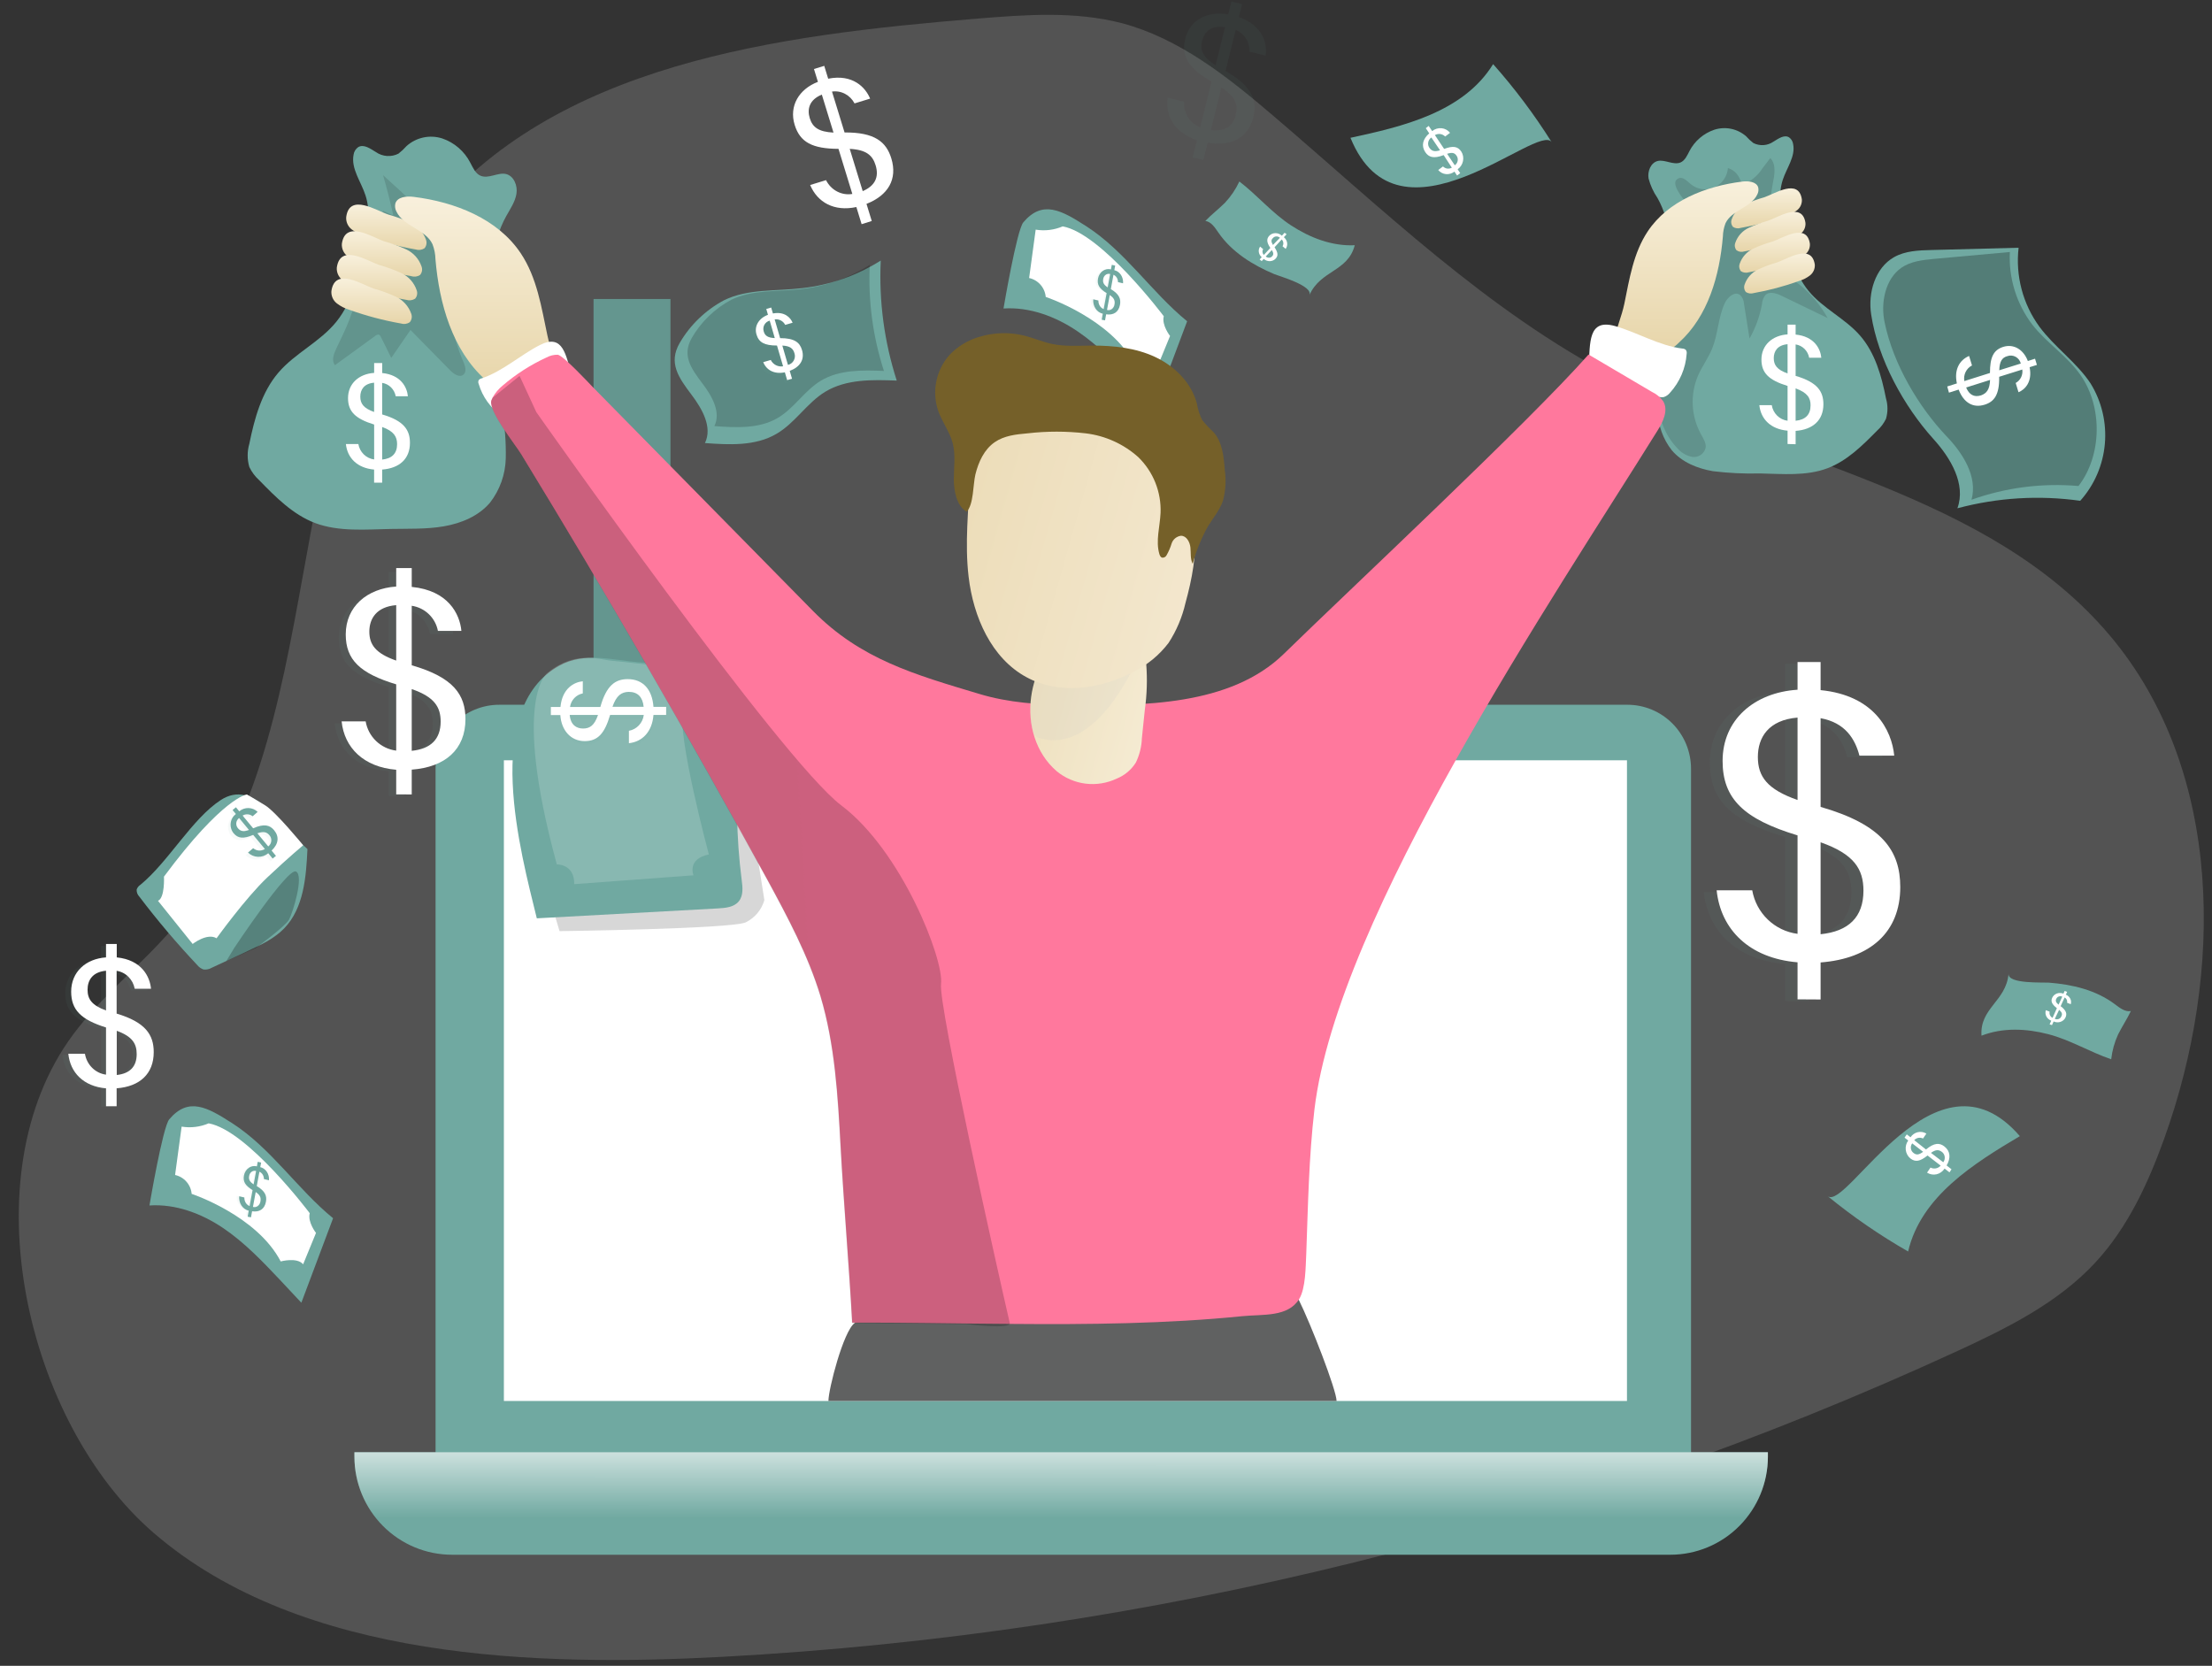 <svg width="563" height="424" viewBox="0 0 563 424" fill="none" xmlns="http://www.w3.org/2000/svg">
<rect x="0" y="0" width="563" height="424" fill="#333333" stroke="none"/>
<g clip-path="url(#clip0)">
<path opacity="0.24" d="M183.785 421.722C292.593 415.852 399.302 389.427 498.284 343.842C510.964 337.99 523.827 331.601 533.318 321.343C541.487 312.522 546.676 301.341 550.761 290.035C566.055 247.675 566.035 196.211 537.016 161.777C506.182 125.199 453.539 118.143 411.106 96.079C378.504 79.164 351.819 53.115 323.872 29.299C312.404 19.508 300.183 9.813 285.618 5.92C273.644 2.784 260.988 3.729 248.626 4.748C197.761 8.941 140.956 16.144 108.928 55.98C68.434 106.378 86.096 187.286 43.95 236.316C35.863 245.72 25.897 253.459 18.526 263.433C-8.066 299.386 6.687 362.255 39.166 390.227C76.948 422.762 137.116 424.202 183.785 421.722V421.722Z" fill="#BABABA"/>
<path d="M59.072 285.873C69.028 292.27 75.627 302.607 84.776 310.079L76.7 331.59L71.405 325.929C66.87 321.129 62.278 316.283 56.776 312.57C51.273 308.856 44.697 306.399 38.04 306.829C38.04 306.829 41.409 286.869 43.082 284.899C47.985 279.114 52.796 281.843 59.072 285.873Z" fill="#70A9A1"/>
<path d="M46.228 286.761L44.562 299.07C45.686 299.32 46.701 299.921 47.46 300.787C48.219 301.652 48.683 302.737 48.784 303.884C48.784 303.884 65.331 309.348 71.448 321.075C71.448 321.075 75.602 319.934 77.154 321.805L80.428 313.82C80.428 313.82 78.249 311.059 78.831 308.8C78.831 308.8 63.014 287.719 53.109 285.928C50.941 286.853 48.554 287.143 46.228 286.761Z" fill="white"/>
<path d="M170.639 76.103H151.075V348.985H170.639V76.103Z" fill="#70A9A1"/>
<path d="M170.639 76.103H151.075V348.985H170.639V76.103Z" fill="url(#paint0_linear)"/>
<path d="M127.087 179.385H414.218C416.343 179.385 418.449 179.805 420.411 180.623C422.374 181.442 424.159 182.64 425.661 184.151C427.164 185.662 428.355 187.456 429.169 189.43C429.982 191.404 430.401 193.52 430.401 195.656V370.728H110.86V195.656C110.86 193.516 111.28 191.397 112.096 189.419C112.912 187.442 114.109 185.647 115.615 184.135C117.123 182.623 118.913 181.425 120.881 180.61C122.85 179.796 124.959 179.379 127.087 179.385V179.385Z" fill="#70A9A1"/>
<path d="M414.098 193.518H128.25V356.595H414.098V193.518Z" fill="white"/>
<path opacity="0.26" d="M141.293 233.225L142.415 237.005C142.415 237.005 185.958 236.438 189.772 234.782C190.926 234.221 191.95 233.426 192.773 232.447C193.597 231.467 194.202 230.327 194.55 229.1L193.024 219.449L183.277 202.215L141.293 233.225Z" fill="url(#paint1_linear)"/>
<path d="M90.221 369.641H449.965V370.775C449.965 377.395 447.348 383.743 442.688 388.423C438.029 393.103 431.711 395.733 425.121 395.733H115.054C108.464 395.733 102.146 393.103 97.487 388.423C92.827 383.743 90.21 377.395 90.21 370.775V369.641H90.221Z" fill="#70A9A1"/>
<path d="M90.221 369.641H449.965V370.775C449.965 377.395 447.348 383.743 442.688 388.423C438.029 393.103 431.711 395.733 425.121 395.733H115.054C108.464 395.733 102.146 393.103 97.487 388.423C92.827 383.743 90.21 377.395 90.21 370.775V369.641H90.221Z" fill="url(#paint2_linear)"/>
<path d="M128.863 54.976C129.873 53.159 131.108 51.388 131.445 49.335C131.782 47.282 130.827 44.822 128.819 44.303C126.809 43.784 124.33 45.612 122.287 44.721C120.986 44.157 120.379 42.679 119.705 41.426C118.211 38.505 115.643 36.283 112.546 35.233C111.002 34.739 109.357 34.656 107.772 34.992C106.186 35.329 104.714 36.072 103.5 37.151C102.867 37.861 102.172 38.515 101.424 39.102C100.521 39.565 99.509 39.772 98.497 39.703C97.485 39.633 96.512 39.289 95.679 38.708C94.287 37.873 92.649 36.621 91.189 37.433C90.864 37.657 90.588 37.948 90.382 38.286C90.175 38.624 90.04 39.002 89.988 39.396C89.305 42.961 91.908 46.244 93.03 49.741C94.478 54.175 93.547 59.003 92.603 63.572C91.235 70.025 89.775 76.704 85.634 81.86C81.493 87.016 75.141 89.836 70.866 94.834C66.59 99.831 64.772 106.487 63.459 112.963C62.898 114.889 62.898 116.937 63.459 118.864C64.072 120.15 64.934 121.301 65.996 122.248C70.192 126.568 74.591 131.002 80.214 133.135C86.285 135.391 92.997 134.759 99.483 134.635C103.972 134.545 108.517 134.736 112.949 133.969C117.383 133.202 121.816 131.375 124.722 127.934C127.23 124.704 128.634 120.748 128.729 116.652C128.812 112.589 128.508 108.529 127.82 104.525C126.66 95.837 125.841 87.121 125.362 78.374C124.902 70.285 124.79 62.309 128.863 54.976V54.976Z" fill="#70A9A1"/>
<path opacity="0.26" d="M85.554 88.806C84.924 90.125 84.327 91.817 85.255 92.944L95.552 85.459C95.76 85.266 96.032 85.161 96.314 85.166C96.645 85.166 96.844 85.56 96.999 85.865L99.584 91.095L104.478 83.982L114.598 94.285C115.527 95.231 117.007 96.212 117.989 95.322C118.808 94.589 118.421 93.226 117.989 92.211C114.973 85.538 113.946 76.948 112.344 69.79C111.715 66.984 111.394 64.154 110.753 61.325C109.129 54.156 102.81 49.602 97.496 44.574C98.479 47.956 99.352 51.405 100.115 54.855L97.518 53.705C94.032 59.72 91.82 66.412 91.022 73.352C90.293 79.124 88.083 83.543 85.554 88.806V88.806Z" fill="url(#paint3_linear)"/>
<path d="M98.89 54.631C100.824 55.166 102.709 55.857 104.53 56.697C105.434 57.121 106.245 57.722 106.913 58.465C107.582 59.207 108.095 60.076 108.422 61.021C108.559 61.385 108.596 61.779 108.528 62.163C108.461 62.546 108.292 62.904 108.038 63.199C107.708 63.414 107.334 63.551 106.944 63.602C106.554 63.653 106.157 63.615 105.782 63.493C101.314 62.711 96.921 61.544 92.653 60.005C91.51 59.658 90.441 59.107 89.494 58.379C89.023 58.011 88.651 57.531 88.41 56.983C88.17 56.436 88.07 55.837 88.118 55.241C88.942 49.054 95.901 53.672 98.89 54.631V54.631Z" fill="url(#paint4_linear)"/>
<path d="M97.763 61.416C99.693 61.957 101.579 62.648 103.403 63.482C104.305 63.906 105.113 64.507 105.781 65.25C106.447 65.992 106.958 66.861 107.283 67.805C107.425 68.17 107.465 68.566 107.4 68.952C107.334 69.338 107.165 69.698 106.91 69.995C106.58 70.208 106.206 70.345 105.816 70.395C105.425 70.446 105.029 70.41 104.655 70.289C100.199 69.498 95.817 68.332 91.559 66.8C90.412 66.454 89.34 65.903 88.389 65.175C87.919 64.803 87.549 64.321 87.308 63.772C87.068 63.223 86.967 62.623 87.013 62.025C87.904 55.85 94.875 60.445 97.763 61.416V61.416Z" fill="url(#paint5_linear)"/>
<path d="M96.521 67.455C98.452 67.993 100.337 68.68 102.161 69.51C103.064 69.936 103.874 70.539 104.54 71.284C105.207 72.028 105.717 72.899 106.041 73.845C106.181 74.209 106.219 74.604 106.152 74.987C106.085 75.371 105.914 75.73 105.658 76.023C105.327 76.236 104.953 76.373 104.563 76.424C104.173 76.474 103.776 76.438 103.402 76.317C98.934 75.545 94.542 74.389 90.273 72.863C89.126 72.516 88.052 71.966 87.103 71.237C86.633 70.865 86.262 70.383 86.022 69.834C85.782 69.285 85.681 68.685 85.727 68.087C86.618 61.879 93.589 66.462 96.521 67.455Z" fill="url(#paint6_linear)"/>
<path d="M95.134 73.461C97.067 73.996 98.953 74.686 100.775 75.527C101.678 75.953 102.487 76.554 103.155 77.297C103.823 78.039 104.336 78.907 104.666 79.85C104.803 80.215 104.84 80.609 104.772 80.993C104.705 81.376 104.535 81.734 104.282 82.029C103.954 82.248 103.58 82.39 103.19 82.443C102.798 82.495 102.401 82.458 102.027 82.334C97.555 81.547 93.159 80.38 88.885 78.846C87.743 78.499 86.674 77.948 85.727 77.22C85.255 76.85 84.882 76.369 84.642 75.819C84.402 75.269 84.302 74.669 84.351 74.071C85.242 67.896 92.201 72.468 95.134 73.461V73.461Z" fill="url(#paint7_linear)"/>
<path d="M132.571 64.509C126.683 55.658 115.81 51.414 105.263 50.104C103.48 49.879 101.146 50.104 100.627 51.786C100.461 52.481 100.558 53.213 100.898 53.841C102.691 57.623 108.285 58.356 110.068 62.138C110.55 63.373 110.81 64.684 110.835 66.01C111.794 77.299 115.121 89.085 123.536 96.671C124.877 98.006 126.522 98.994 128.33 99.55C129.878 99.86 131.47 99.906 133.034 99.686C135.29 99.482 137.545 99.279 139.801 98.929C142.057 98.579 142.768 98.376 142.339 96.096C141.651 92.528 140.083 89.006 139.328 85.393C137.805 78.248 136.7 70.718 132.571 64.509V64.509Z" fill="url(#paint8_linear)"/>
<path d="M145.539 95.591C145.645 95.858 145.669 96.15 145.607 96.431C145.468 96.71 145.24 96.938 144.957 97.079L131.284 105.805C130.747 106.217 130.104 106.474 129.427 106.544C128.788 106.482 128.181 106.237 127.683 105.839C124.855 103.857 122.796 100.995 121.837 97.717C121.766 97.568 121.729 97.406 121.729 97.242C121.729 97.076 121.766 96.914 121.837 96.766C122.031 96.523 122.306 96.357 122.612 96.296C127.979 94.494 132.423 90.366 137.425 87.816C143.431 84.762 144.046 90.635 145.539 95.591V95.591Z" fill="white"/>
<path d="M421.858 50.38C420.821 48.868 420.054 47.19 419.59 45.419C419.296 43.604 420.135 41.428 421.915 40.977C423.695 40.526 425.917 42.104 427.731 41.349C428.865 40.853 429.432 39.556 429.999 38.451C431.332 35.882 433.616 33.929 436.371 33.006C437.744 32.572 439.208 32.498 440.619 32.792C442.029 33.087 443.339 33.739 444.421 34.686C444.977 35.314 445.592 35.888 446.258 36.399C447.062 36.808 447.962 36.993 448.862 36.933C449.763 36.873 450.63 36.572 451.371 36.061C452.607 35.317 454.07 34.223 455.318 34.934C455.605 35.131 455.847 35.385 456.031 35.68C456.213 35.975 456.334 36.304 456.383 36.647C457.04 39.793 454.761 42.713 453.753 45.769C452.471 49.67 453.299 53.92 454.138 57.934C455.329 63.571 456.621 69.535 460.306 74.034C463.991 78.533 469.649 81.058 473.447 85.444C477.245 89.829 478.89 95.67 480.023 101.409C480.522 103.106 480.522 104.91 480.023 106.607C479.476 107.749 478.705 108.772 477.756 109.617C474.014 113.405 470.113 117.318 465.114 119.189C459.705 121.218 453.775 120.62 447.958 120.508C443.959 120.611 439.957 120.418 435.986 119.933C432.04 119.257 428.106 117.678 425.509 114.612C423.277 111.773 422.028 108.293 421.949 104.69C421.872 101.113 422.142 97.537 422.754 94.013C423.785 86.38 424.511 78.691 424.942 71.001C425.384 63.853 425.486 56.84 421.858 50.38V50.38Z" fill="#70A9A1"/>
<path opacity="0.26" d="M427.193 45.397C428.308 44.888 429.356 46.053 430.293 46.834C431.111 47.523 432.1 47.971 433.151 48.129C434.203 48.287 435.278 48.149 436.258 47.73C437.238 47.311 438.086 46.627 438.708 45.753C439.332 44.878 439.707 43.847 439.792 42.772C440.423 42.964 441.006 43.286 441.507 43.718C442.008 44.151 442.415 44.684 442.703 45.284C442.948 45.816 443.171 46.415 443.729 46.608C444.042 46.674 444.368 46.63 444.654 46.483C446.236 45.651 447.577 44.414 448.546 42.896L450.575 40.226C452.18 41.878 451.634 44.594 451.188 46.879C450.033 52.856 450.416 59.033 452.303 64.815C452.737 66.284 453.403 67.671 454.277 68.923C455.532 70.388 456.951 71.702 458.503 72.838C461.195 75.114 463.458 77.867 465.181 80.963L453.485 75.305C452.147 74.66 450.397 74.06 449.326 75.101C448.815 75.747 448.515 76.538 448.468 77.364C447.914 80.462 446.839 83.441 445.29 86.168L443.884 77.33C443.85 76.47 443.486 75.658 442.87 75.067C441.509 74.06 439.703 75.633 438.979 77.194C437.306 80.804 437.284 85.014 435.789 88.703C434.809 91.113 433.225 93.229 432.177 95.616C431.167 97.995 430.71 100.577 430.842 103.164C430.973 105.75 431.689 108.271 432.935 110.531C433.548 111.662 434.318 112.794 434.106 114.039C433.912 114.763 433.467 115.391 432.852 115.807C432.237 116.224 431.494 116.399 430.761 116.302C429.312 116.047 427.992 115.301 427.015 114.186C423.301 110.429 421.674 104.929 421.707 99.611C421.883 95.4 422.534 91.224 423.648 87.163C424.487 83.034 425.68 78.986 427.215 75.067C429.244 70.314 432.356 65.754 432.333 60.572C432.333 57.177 430.738 54.574 429.178 51.757C428.419 50.41 424.785 46.517 427.193 45.397V45.397Z" fill="url(#paint9_linear)"/>
<path d="M449.079 50.206C447.386 50.678 445.734 51.286 444.139 52.023C443.351 52.401 442.645 52.931 442.065 53.585C441.483 54.238 441.038 55 440.755 55.828C440.631 56.147 440.596 56.495 440.654 56.832C440.712 57.17 440.859 57.486 441.082 57.747C441.369 57.938 441.696 58.061 442.039 58.106C442.381 58.151 442.729 58.117 443.056 58.007C446.992 57.318 450.86 56.291 454.618 54.936C455.626 54.633 456.57 54.147 457.404 53.502C457.816 53.175 458.141 52.752 458.352 52.27C458.561 51.788 458.65 51.261 458.61 50.736C457.798 45.295 451.663 49.325 449.079 50.206V50.206Z" fill="url(#paint10_linear)"/>
<path d="M449.981 56.189C448.292 56.661 446.643 57.269 445.052 58.007C444.262 58.382 443.555 58.912 442.975 59.565C442.393 60.219 441.949 60.982 441.669 61.811C441.546 62.131 441.512 62.479 441.572 62.817C441.632 63.155 441.782 63.471 442.007 63.73C442.293 63.922 442.621 64.044 442.963 64.09C443.305 64.135 443.653 64.1 443.98 63.989C447.911 63.3 451.775 62.273 455.531 60.919C456.54 60.618 457.485 60.132 458.317 59.485C458.731 59.161 459.06 58.738 459.27 58.255C459.48 57.772 459.568 57.245 459.524 56.72C458.712 51.278 452.564 55.308 449.981 56.189V56.189Z" fill="url(#paint11_linear)"/>
<path d="M451.12 61.495C449.428 61.967 447.776 62.575 446.18 63.312C445.391 63.69 444.687 64.22 444.106 64.874C443.524 65.527 443.08 66.289 442.796 67.117C442.673 67.438 442.637 67.787 442.695 68.127C442.752 68.466 442.9 68.784 443.123 69.047C443.414 69.23 443.741 69.349 444.082 69.393C444.423 69.438 444.769 69.409 445.097 69.307C449.028 68.608 452.892 67.577 456.648 66.225C457.656 65.926 458.6 65.444 459.434 64.802C459.849 64.475 460.178 64.051 460.39 63.566C460.603 63.082 460.692 62.553 460.652 62.025C459.84 56.595 453.704 60.614 451.12 61.495V61.495Z" fill="url(#paint12_linear)"/>
<path d="M452.328 66.789C450.651 67.265 449.014 67.873 447.432 68.607C446.643 68.984 445.939 69.515 445.357 70.168C444.776 70.821 444.331 71.584 444.048 72.411C443.925 72.733 443.889 73.082 443.947 73.421C444.004 73.761 444.152 74.079 444.375 74.342C444.666 74.525 444.993 74.643 445.334 74.688C445.675 74.733 446.02 74.703 446.349 74.601C450.28 73.902 454.144 72.871 457.9 71.519C458.908 71.22 459.852 70.738 460.686 70.097C461.101 69.77 461.43 69.345 461.642 68.861C461.855 68.377 461.944 67.847 461.904 67.32C461.047 61.879 454.922 65.909 452.328 66.789V66.789Z" fill="url(#paint13_linear)"/>
<path d="M419.379 58.898C424.557 51.109 434.144 47.384 443.416 46.221C444.985 46.018 447.049 46.221 447.5 47.7C447.642 48.311 447.559 48.953 447.263 49.506C445.684 52.836 440.755 53.48 439.186 56.81C438.767 57.891 438.537 59.037 438.51 60.197C437.676 70.142 434.731 80.516 427.332 87.199C426.158 88.402 424.705 89.294 423.102 89.796C421.738 90.065 420.339 90.103 418.962 89.909C416.988 89.728 414.991 89.548 413.03 89.243C411.067 88.938 410.412 88.757 410.773 86.748C411.371 83.61 412.758 80.505 413.424 77.333C414.721 71 415.736 64.373 419.379 58.898V58.898Z" fill="url(#paint14_linear)"/>
<path d="M404.341 92.995C404.286 93.301 404.324 93.615 404.452 93.896C404.655 94.167 404.942 94.361 405.266 94.449L421.328 100.714C421.975 101.035 422.697 101.163 423.414 101.086C424.06 100.886 424.632 100.493 425.054 99.959C427.537 97.238 429.032 93.746 429.291 90.054C429.324 89.879 429.322 89.699 429.283 89.525C429.245 89.35 429.172 89.186 429.069 89.041C428.814 88.829 428.495 88.714 428.165 88.714C422.22 87.981 416.722 84.579 410.978 82.968C404.106 81.075 404.776 87.407 404.341 92.995Z" fill="white"/>
<path d="M340.19 356.595H210.853C210.853 353.625 214.636 338.863 217.534 336.744C220.43 334.626 226.819 335.937 230.412 335.937C241.731 335.937 253.025 335.773 264.298 335.445C275.628 335.04 286.913 334.47 298.197 333.651C301.375 333.449 329.849 329.381 330.545 330.804C333.633 336.991 340.146 353.781 340.19 356.595Z" fill="#606161"/>
<path d="M136.629 233.744L182.758 231.22C184.677 231.119 186.844 230.895 188.041 229.416C189.238 227.935 189.024 225.85 188.775 223.976C187.383 213.114 187.22 202.132 188.29 191.234C188.674 187.275 189.294 183.171 191.609 179.93C193.923 176.691 198.383 174.672 202.04 176.364C202.648 176.734 203.311 177.004 204.005 177.161C206.262 177.408 207.279 173.943 205.833 172.205C204.389 170.466 201.86 170.152 199.602 169.962C187.42 169.054 175.171 169.547 163.013 168.605C156.024 168.067 148.889 165.835 142.375 169.424C122.471 180.424 132.508 216.912 136.629 233.744V233.744Z" fill="#70A9A1"/>
<path opacity="0.26" d="M164.115 168.207L157.596 167.426C157.596 167.426 165.646 191.728 174.844 205.998C184.043 220.267 196.314 243.789 196.697 249.576C197.08 255.362 211.649 313.98 206.29 330.944C200.93 347.908 194.783 356.595 194.783 356.595H263.022L259.161 236.077L168.033 168.128" fill="url(#paint15_linear)"/>
<path d="M139.457 171.164C139.457 171.164 130.014 177.105 141.721 220.017C141.721 220.017 146.25 219.871 146.148 225.046L176.514 222.796C176.514 222.796 174.781 218.633 180.42 217.486C180.42 217.486 172.177 186.736 173.91 180.987C174.89 177.334 174.487 173.451 172.777 170.073C172.777 170.073 157.935 168.341 155.432 168.15C152.93 167.958 146.59 165.415 139.457 171.164V171.164Z" fill="url(#paint16_linear)"/>
<path d="M184.326 76.398C190.388 73.455 197.484 74.143 204.184 73.342C211.296 72.544 218.132 70.142 224.167 66.318C223.681 76.663 225.062 87.011 228.243 96.874C222.032 96.625 215.401 96.48 210.076 99.692C205.364 102.545 202.389 107.675 197.587 110.449C192.239 113.583 185.597 113.223 179.421 112.772C181.395 108.735 178.716 104.067 176.014 100.481C172.675 96.073 170.088 92.364 172.971 87.335C175.653 82.708 179.587 78.92 184.326 76.398V76.398Z" fill="#70A9A1"/>
<path d="M186.114 76.308C191.471 73.708 197.761 74.271 203.686 73.618C209.983 72.913 216.033 70.788 221.373 67.405C220.936 76.551 222.159 85.7 224.982 94.418C219.476 94.193 213.63 94.069 208.92 96.906C204.754 99.427 202.108 103.952 197.908 106.406C193.174 109.173 187.294 108.859 181.823 108.454C183.57 104.897 181.187 100.766 178.78 97.604C175.829 93.709 173.535 90.434 176.089 85.988C178.455 81.897 181.926 78.544 186.114 76.308Z" fill="url(#paint17_linear)"/>
<path d="M476.251 80.061C475.392 74.54 477.257 68.18 482.068 65.46C484.927 63.839 488.343 63.714 491.613 63.635L513.775 63.056C512.961 70.187 514.848 77.364 519.055 83.133C522.917 88.37 528.522 92.203 532.095 97.598C534.928 102.186 536.205 107.591 535.729 112.984C535.254 118.379 533.052 123.467 529.46 127.47C519.019 126.002 508.395 126.65 498.201 129.374C500.433 123.219 496.471 116.564 492.083 111.724C484.569 103.403 478.005 91.499 476.251 80.061V80.061Z" fill="#70A9A1"/>
<path opacity="0.26" d="M479.698 82.16C478.572 77.03 479.878 70.976 483.931 68.157C486.341 66.489 489.324 66.184 492.184 65.902L511.548 64.144C511.214 70.809 513.253 77.377 517.301 82.678C520.993 87.38 526.128 90.571 529.573 95.52C535.202 103.636 535 115.949 529.021 123.705C519.798 122.897 510.508 124.088 501.787 127.2C503.42 121.303 499.535 115.294 495.392 110.999C488.345 103.569 481.904 92.769 479.698 82.16Z" fill="url(#paint18_linear)"/>
<path d="M35.722 225.22C35.286 225.5 34.955 225.918 34.784 226.408C34.763 226.742 34.813 227.077 34.931 227.39C35.048 227.703 35.23 227.988 35.465 228.225C40.067 234.295 44.991 240.111 50.216 245.65C50.632 246.173 51.191 246.563 51.824 246.771C52.563 246.848 53.307 246.683 53.945 246.301L63.179 242.006C66.452 240.481 69.812 238.9 72.336 236.298C77.316 231.141 77.919 223.281 78.254 216.115C71.32 210.116 64.71 198.085 56.178 203.646C48.842 208.434 42.891 219.345 35.722 225.22Z" fill="#70A9A1"/>
<path d="M465.181 304.455C471.605 309.708 478.455 314.42 485.658 318.544C488.943 304.444 502.528 296.071 514.09 289.182C492.708 264.41 470.063 308.451 465.181 304.455Z" fill="#70A9A1"/>
<g opacity="0.24">
<path opacity="0.24" d="M454.358 254.795V245.369C441.95 244.341 434.697 236.981 433.659 227.047H442.762C443.264 229.887 444.661 232.494 446.746 234.486C448.832 236.478 451.498 237.752 454.358 238.121V213.06C440.597 208.917 435.182 203.735 435.182 194.106C435.182 183.652 443.246 176.709 454.358 175.987V168.942H460.257V176.088C474.018 177.432 478.462 186.339 479.083 192.762H470.182C469.055 188.518 466.562 184.375 460.257 183.234V205.812C476.048 210.328 480.639 217 480.639 226.212C480.639 237.703 472.98 244.443 460.257 245.403V254.828L454.358 254.795V254.795ZM454.358 204.052V183.031C446.902 183.652 444.206 188.099 444.206 193.079C444.206 198.057 446.597 201.364 454.358 204.052V204.052ZM460.257 214.821V238.223C467.397 237.5 471.22 233.876 471.22 227.149C471.22 221.662 468.863 217.824 460.257 214.821Z" fill="#70A9A1"/>
</g>
<path d="M457.513 254.366V244.939C445.169 243.901 437.954 236.552 436.922 226.606H445.978C446.474 229.449 447.862 232.058 449.937 234.052C452.012 236.047 454.666 237.323 457.513 237.692V212.631C443.822 208.487 438.437 203.306 438.437 193.677C438.437 183.222 446.46 176.28 457.513 175.558V168.513H463.381V175.659C477.071 177.003 481.503 185.909 482.121 192.333H473.267C472.144 188.089 469.665 183.945 463.381 182.805V205.383C479.09 209.898 483.657 216.559 483.657 225.782C483.657 237.275 476.038 244.003 463.381 244.974V254.4L457.513 254.366ZM457.513 203.622V182.647C450.096 183.268 447.413 187.716 447.413 192.683C447.413 197.65 449.793 200.924 457.513 203.622ZM463.381 214.392V237.793C470.483 237.071 474.287 233.448 474.287 226.708C474.287 221.221 471.92 217.395 463.381 214.392Z" fill="white"/>
<g opacity="0.24">
<path opacity="0.24" d="M453.985 112.882V109.495C449.597 109.134 447.037 106.537 446.676 103.027H449.891C450.062 104.032 450.554 104.955 451.292 105.659C452.03 106.362 452.974 106.809 453.985 106.933V98.082C449.123 96.626 447.218 94.797 447.218 91.388C447.218 87.696 450.071 85.247 453.985 84.987V82.503H456.061V85.021C460.933 85.506 462.502 88.644 462.716 90.913H459.58C459.418 90.053 458.992 89.264 458.362 88.657C457.73 88.051 456.926 87.655 456.061 87.527V95.497C461.701 97.111 463.269 99.448 463.269 102.71C463.269 106.763 460.562 109.145 456.061 109.484V112.871L453.985 112.882V112.882ZM453.985 94.955V87.539C451.346 87.753 450.398 89.322 450.398 91.083C450.398 92.844 451.245 94.007 453.985 94.955ZM456.061 98.759V107.034C458.588 106.774 459.941 105.488 459.941 103.117C459.941 101.175 459.095 99.82 456.061 98.759V98.759Z" fill="#70A9A1"/>
</g>
<path d="M454.973 113.01V109.618C450.661 109.244 448.157 106.644 447.791 103.127H450.949C451.112 104.142 451.593 105.076 452.317 105.791C453.042 106.507 453.973 106.963 454.973 107.096V98.231C450.196 96.76 448.323 94.928 448.323 91.525C448.323 87.828 451.116 85.362 454.973 85.113V82.626H457.023V85.159C461.8 85.633 463.341 88.789 463.563 91.061H460.47C460.316 90.199 459.901 89.407 459.282 88.799C458.664 88.19 457.874 87.795 457.023 87.669V95.675C462.565 97.292 464.094 99.632 464.094 102.89C464.094 106.96 461.434 109.346 457.023 109.675V113.067L454.973 113.01V113.01ZM454.973 95.053V87.612C452.391 87.839 451.459 89.411 451.459 91.163C451.459 92.916 452.28 94.103 454.973 95.053V95.053ZM457.023 98.864V107.096C459.505 106.847 460.825 105.559 460.825 103.183C460.846 101.284 460.004 99.927 457.023 98.864Z" fill="white"/>
<g opacity="0.24">
<path opacity="0.24" d="M94.074 123.155V119.768C89.686 119.407 87.126 116.799 86.765 113.288H89.98C90.15 114.295 90.641 115.219 91.379 115.925C92.116 116.63 93.061 117.079 94.074 117.206V108.355C89.212 106.887 87.306 105.059 87.306 101.661C87.306 97.969 90.16 95.52 94.074 95.26V92.777H96.15V95.293C101.01 95.767 102.59 98.917 102.805 101.187H99.668C99.508 100.325 99.083 99.536 98.452 98.928C97.82 98.321 97.016 97.927 96.15 97.799V105.77C101.79 107.384 103.357 109.721 103.357 112.972C103.357 117.036 100.649 119.418 96.15 119.745V123.132L94.074 123.155V123.155ZM94.074 105.228V97.799C91.434 98.025 90.487 99.594 90.487 101.356C90.487 103.117 91.333 104.28 94.074 105.228ZM96.15 108.988V117.251C98.676 117.048 100.018 115.761 100.018 113.39C100.018 111.448 99.183 110.116 96.15 108.988V108.988Z" fill="#70A9A1"/>
</g>
<path d="M95.218 122.851V119.519C90.907 119.145 88.402 116.539 88.036 113.014H91.206C91.377 114.023 91.861 114.95 92.585 115.657C93.308 116.364 94.236 116.816 95.229 116.947V108.061C90.452 106.588 88.58 104.752 88.58 101.34C88.58 97.623 91.372 95.164 95.229 94.915V92.41H97.279V94.949C102.056 95.425 103.597 98.587 103.819 100.853H100.716C100.557 99.991 100.14 99.201 99.522 98.591C98.905 97.982 98.117 97.584 97.268 97.454V105.489C102.81 107.098 104.339 109.455 104.339 112.72C104.339 116.799 101.68 119.179 97.268 119.519V122.851H95.218V122.851ZM95.218 104.865V97.408C92.636 97.623 91.704 99.211 91.704 100.966C91.704 102.723 92.525 103.902 95.218 104.865ZM97.268 108.684V116.981C99.75 116.72 101.07 115.439 101.07 113.048C101.07 111.155 100.249 109.75 97.268 108.684Z" fill="white"/>
<g opacity="0.24">
<path opacity="0.24" d="M25.73 281.708V277.192C19.819 276.707 16.379 273.196 15.883 268.466H20.214C20.439 269.83 21.097 271.086 22.091 272.047C23.084 273.009 24.36 273.626 25.73 273.805V261.84C19.177 259.863 16.616 257.403 16.616 252.808C16.616 247.829 20.462 244.522 25.73 244.184V240.796H28.539V244.184C35.092 244.826 37.213 249.06 37.506 252.085H33.265C33.043 250.935 32.468 249.882 31.622 249.073C30.775 248.264 29.697 247.739 28.539 247.57V258.317C36.073 260.485 38.239 263.645 38.239 268.026C38.239 273.501 34.596 276.707 28.539 277.147V281.662L25.73 281.708ZM25.73 257.55V247.548C22.188 247.841 20.902 249.952 20.902 252.322C20.902 254.694 22.041 256.262 25.73 257.55ZM28.539 262.675V273.805C31.922 273.455 33.761 271.739 33.761 268.533C33.761 265.903 32.633 264.109 28.539 262.675Z" fill="#70A9A1"/>
</g>
<path d="M26.985 281.579V277.02C21.232 276.518 17.873 272.984 17.39 268.207H21.616C21.842 269.576 22.486 270.833 23.453 271.792C24.42 272.75 25.658 273.36 26.985 273.531V261.528C20.606 259.533 18.114 257.047 18.114 252.407C18.114 247.38 21.847 244.04 26.985 243.687V240.267H29.718V243.687C36.086 244.336 38.15 248.611 38.435 251.667H34.286C34.07 250.505 33.511 249.441 32.686 248.624C31.862 247.807 30.813 247.277 29.686 247.106V257.993C37.019 260.182 39.127 263.374 39.127 267.797C39.127 273.326 35.581 276.563 29.686 277.008V281.569L26.985 281.579V281.579ZM26.985 257.195V247.083C23.527 247.392 22.286 249.523 22.286 251.917C22.286 254.311 23.384 255.896 26.985 257.195ZM29.718 262.371V273.622C33.012 273.269 34.791 271.525 34.791 268.298C34.791 265.654 33.693 263.818 29.718 262.371V262.371Z" fill="white"/>
<g opacity="0.24">
<path opacity="0.24" d="M169.569 183.054H166.365C166.027 187.275 163.546 189.737 160.173 190.098V187.005C161.142 186.844 162.032 186.371 162.708 185.658C163.383 184.944 163.808 184.03 163.918 183.054H155.424C154.026 187.739 152.277 189.567 149.006 189.579C145.453 189.579 143.095 186.847 142.835 183.088H140.444V181.123H142.881C143.321 176.449 146.344 174.926 148.521 174.711V177.736C147.697 177.893 146.943 178.304 146.365 178.912C145.786 179.519 145.412 180.292 145.295 181.123H152.954C154.488 175.738 156.732 174.18 159.857 174.18C163.76 174.18 166.05 176.766 166.377 181.089H169.58L169.569 183.054V183.054ZM152.356 183.054H145.216C145.43 185.583 146.953 186.497 148.6 186.497C150.247 186.497 151.442 185.752 152.356 183.098V183.054ZM156 181.033H163.895C163.647 178.606 162.418 177.308 160.128 177.308C158.311 177.353 157.015 178.154 156 181.078V181.033Z" fill="#70A9A1"/>
</g>
<path d="M169.541 181.972H166.324C165.983 186.286 163.472 188.801 160.073 189.169V186.009C161.046 185.835 161.938 185.349 162.62 184.623C163.3 183.896 163.735 182.967 163.857 181.972H155.288C153.879 186.759 152.117 188.627 148.821 188.639C145.24 188.639 142.866 185.848 142.616 182.007H140.206V179.954H142.649C143.105 175.179 146.139 173.623 148.333 173.404V176.495C147.502 176.655 146.743 177.074 146.16 177.695C145.576 178.315 145.2 179.105 145.082 179.954H152.799C154.345 174.453 156.606 172.862 159.766 172.862C163.687 172.862 165.994 175.502 166.324 179.92H169.552L169.541 181.972ZM152.196 181.972H145.002C145.23 184.567 146.752 185.433 148.412 185.433C150.072 185.433 151.276 184.706 152.196 182.019V181.972ZM155.868 179.909H163.824C163.574 177.429 162.335 176.102 160.027 176.102C158.197 176.148 156.891 176.968 155.868 179.954V179.909Z" fill="white"/>
<g opacity="0.24">
<path opacity="0.24" d="M199.809 97.585L199.201 95.509C196.38 96.084 194.305 94.922 193.437 92.787L195.444 92.2C195.739 92.797 196.216 93.284 196.806 93.591C197.396 93.897 198.069 94.007 198.727 93.905L197.103 88.363C193.798 88.363 192.275 87.539 191.642 85.416C190.966 83.102 192.309 81.036 194.711 80.167L194.249 78.609L195.557 78.225L196.019 79.805C199.144 79.207 200.711 80.934 201.264 82.266L199.291 82.842C199.031 82.338 198.622 81.926 198.118 81.665C197.615 81.404 197.043 81.307 196.482 81.386L197.936 86.409C201.738 86.409 203.171 87.539 203.769 89.593C204.513 92.144 203.261 94.108 200.497 95.159L201.107 97.235L199.809 97.585V97.585ZM196.527 86.409L195.162 81.77C194.865 81.846 194.587 81.982 194.344 82.17C194.101 82.357 193.899 82.592 193.751 82.861C193.602 83.129 193.509 83.425 193.478 83.73C193.448 84.036 193.479 84.344 193.572 84.637C193.899 85.721 194.632 86.274 196.527 86.409ZM198.523 88.407L200.035 93.589C200.365 93.51 200.674 93.364 200.944 93.157C201.212 92.951 201.435 92.69 201.597 92.392C201.759 92.094 201.856 91.764 201.882 91.426C201.909 91.088 201.863 90.748 201.749 90.428C201.388 89.164 200.621 88.476 198.523 88.363V88.407V88.407Z" fill="#70A9A1"/>
</g>
<path d="M200.347 96.759L199.764 94.766C197.07 95.315 195.086 94.217 194.257 92.182L196.176 91.621C196.456 92.191 196.912 92.656 197.477 92.946C198.042 93.238 198.685 93.339 199.312 93.237L197.76 87.948C194.602 87.948 193.136 87.173 192.543 85.138C191.897 82.984 193.179 80.969 195.464 80.129L195.033 78.643L196.283 78.277L196.725 79.785C199.711 79.225 201.209 80.862 201.737 82.144L199.851 82.693C199.605 82.21 199.214 81.815 198.733 81.564C198.253 81.313 197.705 81.218 197.167 81.293L198.558 86.064C202.19 86.064 203.559 87.141 204.13 89.101C204.842 91.524 203.635 93.409 201.004 94.4L201.586 96.393L200.347 96.759V96.759ZM197.199 86.053L195.906 81.616C195.621 81.688 195.354 81.819 195.121 81.998C194.888 82.178 194.694 82.403 194.552 82.661C194.409 82.918 194.321 83.202 194.293 83.494C194.265 83.787 194.296 84.082 194.387 84.362C194.688 85.439 195.389 85.967 197.188 86.053H197.199ZM199.118 87.959L200.551 92.882C200.866 92.807 201.163 92.666 201.42 92.469C201.677 92.272 201.89 92.023 202.045 91.74C202.199 91.455 202.291 91.14 202.317 90.817C202.342 90.496 202.299 90.171 202.19 89.866C201.846 88.725 201.112 88.056 199.108 87.959H199.118V87.959Z" fill="white"/>
<g opacity="0.24">
<path opacity="0.24" d="M496.397 298.562L495.134 297.648C494.646 298.352 493.908 298.846 493.071 299.029C492.233 299.21 491.358 299.068 490.621 298.63L491.512 297.399C491.943 297.612 492.43 297.682 492.903 297.598C493.375 297.515 493.809 297.284 494.141 296.936L490.757 294.476C488.851 295.92 487.632 296.135 486.347 295.197C486.023 294.951 485.751 294.642 485.547 294.29C485.342 293.936 485.211 293.547 485.159 293.143C485.105 292.738 485.134 292.327 485.241 291.935C485.349 291.541 485.532 291.173 485.782 290.852L484.847 290.152L485.422 289.362L486.38 290.062C486.829 289.432 487.495 288.993 488.251 288.828C489.005 288.664 489.794 288.785 490.464 289.169L489.584 290.366C489.214 290.189 488.797 290.132 488.393 290.203C487.989 290.274 487.616 290.469 487.328 290.762L490.351 293.019C492.517 291.337 493.848 291.383 495.088 292.285C496.623 293.415 496.781 295.096 495.652 296.902L496.915 297.817L496.397 298.562V298.562ZM489.629 293.595L486.81 291.54C486.668 291.712 486.564 291.912 486.505 292.127C486.445 292.341 486.432 292.567 486.465 292.786C486.498 293.007 486.577 293.218 486.697 293.406C486.816 293.593 486.974 293.754 487.158 293.877C487.813 294.373 488.479 294.373 489.595 293.595H489.629V293.595ZM491.648 293.855L494.784 296.112C494.938 295.923 495.051 295.702 495.115 295.466C495.18 295.229 495.193 294.982 495.155 294.74C495.117 294.498 495.027 294.267 494.894 294.061C494.759 293.857 494.584 293.682 494.377 293.549C493.611 293.053 492.855 292.997 491.615 293.855H491.648Z" fill="#70A9A1"/>
</g>
<path d="M496.188 298.403L494.937 297.443C494.454 298.183 493.725 298.701 492.896 298.893C492.067 299.084 491.201 298.935 490.472 298.474L491.353 297.182C491.778 297.402 492.258 297.474 492.723 297.387C493.188 297.299 493.616 297.058 493.943 296.696L490.595 294.11C488.719 295.628 487.503 295.853 486.23 294.857C485.909 294.598 485.64 294.273 485.437 293.903C485.236 293.532 485.106 293.121 485.055 292.697C485.004 292.272 485.033 291.84 485.141 291.427C485.249 291.014 485.433 290.628 485.683 290.292L484.745 289.568L485.315 288.739L486.263 289.473C486.707 288.812 487.367 288.35 488.113 288.178C488.861 288.005 489.641 288.133 490.304 288.536L489.445 289.794C489.078 289.606 488.667 289.545 488.266 289.619C487.866 289.694 487.497 289.9 487.212 290.208L490.203 292.581C492.347 290.814 493.664 290.861 494.892 291.81C496.411 292.996 496.567 294.763 495.451 296.648L496.701 297.621L496.188 298.403V298.403ZM489.489 293.185L486.698 291.027C486.559 291.209 486.458 291.42 486.399 291.646C486.342 291.871 486.33 292.108 486.363 292.339C486.397 292.57 486.477 292.792 486.595 292.988C486.715 293.185 486.871 293.354 487.056 293.482C487.737 294.004 488.35 294.004 489.456 293.185H489.489V293.185ZM491.488 293.458L494.602 295.83C494.754 295.63 494.866 295.4 494.928 295.152C494.99 294.904 495.002 294.644 494.963 294.391C494.924 294.138 494.835 293.896 494.702 293.682C494.568 293.468 494.393 293.286 494.189 293.149C493.43 292.617 492.693 292.557 491.454 293.458H491.488Z" fill="white"/>
<path d="M511.227 247.877C510.564 254.883 503.858 256.595 504.333 263.612C509.802 261.504 515.723 261.787 521.303 263.227C526.882 264.666 531.898 267.761 537.344 269.62C537.59 267.436 538.18 265.308 539.09 263.317C540.107 261.288 541.376 259.394 542.349 257.343C540.869 257.627 539.51 256.527 538.294 255.62C533.412 251.946 527.346 250.563 521.413 250.11C520.033 250.008 510.984 250.484 511.227 247.877V247.877Z" fill="#70A9A1"/>
<g opacity="0.24">
<path opacity="0.24" d="M520.975 261.016L521.416 259.988C520.855 259.762 520.398 259.335 520.138 258.789C519.877 258.243 519.829 257.62 520.005 257.042L520.998 257.459C520.918 257.791 520.947 258.139 521.082 258.452C521.216 258.765 521.447 259.027 521.743 259.198L522.87 256.477C521.562 255.348 521.212 254.58 521.653 253.53C521.767 253.262 521.934 253.019 522.145 252.817C522.355 252.614 522.604 252.455 522.875 252.351C523.147 252.245 523.438 252.195 523.73 252.204C524.021 252.213 524.308 252.28 524.574 252.402L524.9 251.634L525.544 251.905L525.206 252.683C525.707 252.899 526.113 253.289 526.349 253.78C526.586 254.272 526.636 254.833 526.491 255.359L525.521 254.953C525.581 254.669 525.55 254.373 525.435 254.106C525.32 253.839 525.125 253.615 524.878 253.463L523.841 255.912C525.352 257.143 525.544 258.068 525.115 259.074C524.994 259.358 524.815 259.613 524.593 259.825C524.369 260.037 524.104 260.201 523.814 260.308C523.524 260.413 523.216 260.459 522.908 260.44C522.6 260.422 522.299 260.341 522.024 260.202L521.584 261.23L520.975 261.016ZM523.31 255.495L524.281 253.237C524.138 253.165 523.982 253.125 523.823 253.117C523.664 253.11 523.506 253.137 523.357 253.195C523.209 253.254 523.075 253.343 522.963 253.457C522.853 253.572 522.767 253.709 522.712 253.858C522.487 254.388 522.599 254.851 523.31 255.495ZM523.457 256.94L522.385 259.491C522.542 259.566 522.712 259.608 522.886 259.612C523.059 259.617 523.232 259.586 523.393 259.52C523.552 259.453 523.698 259.354 523.818 259.229C523.937 259.104 524.03 258.954 524.088 258.791C524.337 258.193 524.258 257.663 523.457 256.94V256.94Z" fill="#70A9A1"/>
</g>
<path d="M521.667 260.729L522.085 259.798C521.541 259.589 521.099 259.201 520.845 258.709C520.591 258.215 520.542 257.652 520.709 257.127L521.677 257.505C521.605 257.807 521.636 258.123 521.769 258.405C521.902 258.689 522.129 258.926 522.415 259.081L523.518 256.616C522.239 255.592 521.909 254.896 522.338 253.944C522.45 253.702 522.612 253.482 522.817 253.299C523.02 253.115 523.262 252.971 523.526 252.876C523.791 252.78 524.074 252.736 524.359 252.743C524.642 252.751 524.922 252.812 525.179 252.921L525.499 252.226L526.127 252.471L525.808 253.177C526.295 253.374 526.689 253.728 526.918 254.174C527.147 254.62 527.194 255.126 527.052 255.602L526.116 255.234C526.175 254.976 526.147 254.708 526.035 254.465C525.922 254.224 525.73 254.019 525.488 253.884L524.475 256.104C525.951 257.219 526.127 258.058 525.72 258.968C525.601 259.227 525.427 259.461 525.208 259.653C524.989 259.847 524.729 259.997 524.445 260.092C524.161 260.188 523.859 260.229 523.557 260.212C523.255 260.195 522.96 260.12 522.692 259.992L522.273 260.923L521.667 260.729V260.729ZM523.947 255.725L524.894 253.678C524.754 253.614 524.601 253.577 524.446 253.572C524.289 253.565 524.134 253.59 523.989 253.644C523.845 253.699 523.714 253.781 523.606 253.886C523.498 253.99 523.415 254.115 523.363 254.252C523.132 254.722 523.242 255.132 523.947 255.725V255.725ZM524.089 257.035L522.988 259.337C523.14 259.406 523.308 259.446 523.477 259.451C523.647 259.456 523.816 259.428 523.974 259.367C524.131 259.308 524.273 259.217 524.389 259.103C524.507 258.988 524.596 258.852 524.651 258.703C524.949 258.161 524.861 257.69 524.089 257.035Z" fill="white"/>
<path d="M394.946 36.208C390.532 29.18 385.543 22.528 380.032 16.321C372.422 28.637 356.877 32.237 343.722 35.076C356.086 65.377 391.594 30.863 394.946 36.208Z" fill="#70A9A1"/>
<g opacity="0.24">
<path opacity="0.24" d="M363.482 31.832L364.388 33.102C365.075 32.59 365.931 32.357 366.782 32.451C367.634 32.546 368.419 32.96 368.977 33.611L367.74 34.493C367.4 34.154 366.961 33.932 366.487 33.861C366.012 33.789 365.527 33.87 365.102 34.093L367.524 37.505C369.791 36.744 371.015 36.929 371.934 38.227C372.162 38.565 372.322 38.944 372.403 39.344C372.483 39.743 372.484 40.155 372.405 40.555C372.325 40.955 372.168 41.335 371.942 41.673C371.715 42.012 371.422 42.302 371.083 42.527L371.747 43.489L370.949 44.054L370.264 43.085C369.638 43.538 368.866 43.742 368.099 43.657C367.33 43.573 366.622 43.206 366.11 42.627L367.325 41.774C367.619 42.06 367.996 42.247 368.402 42.309C368.807 42.37 369.222 42.304 369.59 42.119L367.444 39.015C364.855 39.918 363.609 39.45 362.721 38.199C361.626 36.639 362.013 34.995 363.659 33.643L362.752 32.373L363.482 31.832V31.832ZM368.312 38.7L370.33 41.547C370.518 41.428 370.68 41.272 370.805 41.088C370.929 40.903 371.014 40.694 371.053 40.475C371.092 40.256 371.084 40.031 371.031 39.815C370.978 39.599 370.88 39.396 370.743 39.22C370.282 38.541 369.651 38.328 368.344 38.71L368.312 38.7V38.7ZM366.481 37.809L364.229 34.669C364.022 34.799 363.845 34.972 363.709 35.175C363.573 35.379 363.482 35.609 363.44 35.851C363.4 36.093 363.411 36.34 363.472 36.577C363.534 36.814 363.645 37.036 363.797 37.227C364.365 37.943 365.064 38.237 366.514 37.82L366.481 37.809Z" fill="#70A9A1"/>
</g>
<path d="M363.63 32.05L364.509 33.359C365.203 32.811 366.059 32.553 366.906 32.636C367.752 32.719 368.525 33.137 369.07 33.806L367.822 34.75C367.489 34.405 367.058 34.184 366.589 34.119C366.12 34.053 365.638 34.146 365.212 34.384L367.561 37.903C369.823 37.063 371.048 37.238 371.937 38.588C372.159 38.936 372.31 39.33 372.382 39.745C372.455 40.161 372.448 40.592 372.361 41.011C372.274 41.43 372.109 41.829 371.874 42.186C371.64 42.543 371.342 42.85 370.999 43.089L371.656 44.074L370.852 44.679L370.188 43.679C369.555 44.164 368.784 44.391 368.021 44.317C367.258 44.243 366.559 43.873 366.059 43.278L367.274 42.361C367.562 42.656 367.933 42.845 368.337 42.902C368.74 42.96 369.154 42.882 369.523 42.68L367.444 39.478C364.849 40.468 363.616 40.003 362.755 38.712C361.694 37.104 362.109 35.379 363.769 33.948L362.894 32.628L363.63 32.05V32.05ZM368.314 39.132L370.271 42.068C370.461 41.941 370.624 41.774 370.751 41.578C370.878 41.382 370.965 41.162 371.006 40.932C371.049 40.702 371.045 40.467 370.995 40.242C370.943 40.018 370.849 39.808 370.715 39.628C370.236 38.916 369.654 38.72 368.346 39.143L368.314 39.132V39.132ZM366.507 38.236L364.311 34.995C364.104 35.135 363.924 35.318 363.786 35.533C363.648 35.748 363.555 35.99 363.51 36.243C363.467 36.495 363.474 36.753 363.533 36.998C363.591 37.244 363.698 37.471 363.848 37.666C364.397 38.414 365.078 38.706 366.538 38.247L366.507 38.236V38.236Z" fill="white"/>
<path d="M333.262 75.137C336.125 68.709 343.027 69.226 344.814 62.424C338.959 62.677 333.436 60.519 328.608 57.374C323.779 54.229 320.012 49.696 315.443 46.195C314.514 48.187 313.276 50.016 311.779 51.612C310.169 53.211 308.36 54.6 306.785 56.234C308.279 56.438 309.215 57.914 310.078 59.161C313.535 64.201 318.842 67.447 324.321 69.77C325.597 70.307 334.324 72.743 333.262 75.137V75.137Z" fill="#70A9A1"/>
<g opacity="0.24">
<path opacity="0.24" d="M328.214 59.575L327.469 60.408C327.929 60.8 328.225 61.351 328.297 61.951C328.371 62.552 328.217 63.158 327.866 63.65L327.058 62.938C327.239 62.649 327.322 62.309 327.295 61.97C327.268 61.63 327.132 61.308 326.907 61.052L324.97 63.271C325.85 64.758 325.937 65.597 325.185 66.452C324.99 66.67 324.754 66.846 324.491 66.971C324.227 67.097 323.941 67.168 323.65 67.18C323.358 67.193 323.066 67.148 322.793 67.046C322.52 66.945 322.268 66.79 322.057 66.59L321.501 67.213L320.978 66.751L321.548 66.121C321.141 65.757 320.881 65.258 320.813 64.716C320.746 64.175 320.877 63.627 321.182 63.175L321.972 63.869C321.825 64.12 321.76 64.41 321.784 64.699C321.808 64.989 321.92 65.264 322.107 65.487L323.871 63.496C322.83 61.848 322.945 60.909 323.671 60.094C323.876 59.864 324.126 59.678 324.406 59.548C324.686 59.418 324.989 59.347 325.298 59.34C325.606 59.332 325.913 59.387 326.199 59.502C326.484 59.618 326.743 59.791 326.961 60.01L327.705 59.177L328.214 59.575V59.575ZM324.24 64.061L322.601 65.892C322.712 66.005 322.847 66.094 322.996 66.151C323.144 66.209 323.303 66.234 323.462 66.226C323.622 66.218 323.777 66.175 323.918 66.103C324.061 66.03 324.185 65.928 324.285 65.803C324.667 65.373 324.709 64.898 324.24 64.061V64.061ZM324.562 62.645L326.391 60.569C326.267 60.448 326.118 60.355 325.955 60.294C325.792 60.234 325.619 60.209 325.445 60.221C325.273 60.232 325.104 60.279 324.95 60.36C324.797 60.441 324.662 60.553 324.554 60.689C324.128 61.177 324.034 61.705 324.562 62.645V62.645Z" fill="#70A9A1"/>
</g>
<path d="M327.467 59.625L326.772 60.374C327.222 60.745 327.518 61.254 327.602 61.803C327.685 62.351 327.552 62.901 327.226 63.344L326.428 62.676C326.594 62.414 326.664 62.105 326.629 61.794C326.593 61.483 326.454 61.187 326.231 60.947L324.401 62.933C325.286 64.311 325.377 65.076 324.666 65.84C324.484 66.035 324.26 66.192 324.007 66.3C323.755 66.409 323.48 66.469 323.2 66.475C322.918 66.48 322.636 66.433 322.368 66.335C322.102 66.237 321.857 66.09 321.647 65.903L321.123 66.461L320.606 66.028L321.134 65.461C320.735 65.119 320.474 64.658 320.399 64.162C320.324 63.667 320.441 63.171 320.728 62.765L321.498 63.413C321.359 63.639 321.3 63.902 321.329 64.168C321.359 64.433 321.475 64.687 321.662 64.894L323.33 63.112C322.287 61.584 322.388 60.733 323.064 60C323.259 59.793 323.498 59.627 323.767 59.514C324.037 59.401 324.331 59.342 324.631 59.342C324.93 59.342 325.23 59.4 325.511 59.512C325.791 59.625 326.046 59.79 326.261 59.996L326.954 59.248L327.467 59.625V59.625ZM323.711 63.64L322.16 65.277C322.272 65.383 322.404 65.467 322.551 65.522C322.697 65.577 322.852 65.603 323.006 65.598C323.161 65.593 323.311 65.557 323.447 65.492C323.582 65.427 323.701 65.335 323.793 65.223C324.163 64.85 324.189 64.427 323.711 63.64V63.64ZM323.992 62.353L325.77 60.522C325.648 60.408 325.502 60.318 325.343 60.259C325.183 60.199 325.015 60.172 324.847 60.179C324.678 60.186 324.515 60.226 324.368 60.297C324.22 60.369 324.092 60.469 323.992 60.593C323.537 61.012 323.471 61.486 323.992 62.353V62.353Z" fill="white"/>
<g opacity="0.24">
<path opacity="0.24" d="M495.528 97.698L497.999 96.931C497.254 93.544 498.597 91.083 501.122 89.999L501.856 92.393C501.151 92.756 500.58 93.335 500.228 94.046C499.875 94.756 499.757 95.562 499.893 96.344L506.47 94.312C506.47 90.361 507.361 88.52 509.853 87.742C512.594 86.895 515.076 88.441 516.158 91.297L518.009 90.722L518.494 92.268L516.621 92.855C517.377 96.581 515.403 98.5 513.779 99.154L513.045 96.818C513.645 96.501 514.131 96.003 514.436 95.397C514.739 94.789 514.844 94.102 514.738 93.431L508.815 95.271C508.918 99.787 507.542 101.536 505.128 102.293C502.116 103.23 499.725 101.762 498.439 98.489L495.969 99.256L495.528 97.698V97.698ZM508.838 93.567L514.354 91.862C514.264 91.504 514.1 91.166 513.873 90.875C513.644 90.584 513.358 90.344 513.032 90.168C512.706 89.995 512.348 89.89 511.978 89.863C511.61 89.836 511.239 89.886 510.891 90.011C509.56 90.428 508.906 91.309 508.838 93.567V93.567ZM506.492 95.994L500.344 97.902C501.122 99.719 502.387 100.43 504.146 99.877C505.59 99.437 506.401 98.499 506.492 95.994V95.994Z" fill="#70A9A1"/>
</g>
<path d="M495.613 98.368L498.069 97.593C497.328 94.169 498.662 91.683 501.174 90.599L501.914 93.018C501.21 93.379 500.64 93.962 500.289 94.679C499.937 95.397 499.823 96.21 499.963 96.999L506.487 94.935C506.487 90.942 507.373 89.093 509.85 88.294C512.575 87.439 515.041 89.013 516.128 91.888L517.955 91.306L518.438 92.881L516.577 93.463C517.339 97.228 515.377 99.167 513.752 99.84L513.035 97.479C513.627 97.155 514.108 96.651 514.409 96.038C514.71 95.426 514.817 94.734 514.716 94.056L508.831 95.904C508.92 100.467 507.563 102.247 505.154 103C502.161 103.947 499.784 102.465 498.516 99.167L496.05 99.943L495.613 98.368ZM508.852 94.25L514.335 92.527C514.246 92.165 514.081 91.824 513.855 91.53C513.629 91.235 513.346 90.992 513.021 90.815C512.697 90.639 512.34 90.534 511.974 90.507C511.607 90.479 511.239 90.529 510.893 90.656C509.57 91.021 508.931 91.968 508.852 94.25ZM506.521 96.703L500.423 98.631C501.185 100.467 502.44 101.186 504.201 100.639C505.624 100.126 506.431 99.178 506.521 96.646V96.703Z" fill="white"/>
<g opacity="0.24">
<path opacity="0.24" d="M62.58 309.422L62.885 307.942C62.079 307.789 61.36 307.339 60.87 306.68C60.379 306.023 60.152 305.204 60.234 304.387L61.667 304.681C61.651 305.143 61.783 305.6 62.045 305.981C62.307 306.363 62.684 306.651 63.121 306.803L63.945 302.863C61.915 301.734 61.238 300.775 61.554 299.251C61.639 298.865 61.8 298.498 62.028 298.175C62.255 297.852 62.545 297.577 62.88 297.366C63.215 297.157 63.589 297.015 63.979 296.951C64.369 296.887 64.768 296.901 65.152 296.992L65.378 295.864L66.314 296.056L66.077 297.185C66.809 297.329 67.461 297.741 67.907 298.339C68.353 298.938 68.561 299.681 68.491 300.425L67.093 300.131C67.098 299.734 66.981 299.345 66.757 299.018C66.533 298.69 66.213 298.441 65.841 298.302L65.107 301.859C67.442 303.089 67.949 304.285 67.645 305.73C67.273 307.537 65.852 308.349 63.809 308.078L63.505 309.557L62.58 309.422V309.422ZM64.239 301.441L64.927 298.133C64.717 298.08 64.5 298.071 64.287 298.107C64.073 298.142 63.87 298.221 63.689 298.338C63.508 298.456 63.353 298.61 63.234 298.79C63.115 298.97 63.035 299.173 62.998 299.386C62.794 300.188 63.1 300.764 64.239 301.441V301.441ZM64.814 303.326L64.046 307.006C64.278 307.075 64.521 307.093 64.759 307.06C64.999 307.025 65.227 306.94 65.43 306.809C65.632 306.678 65.804 306.505 65.933 306.301C66.062 306.098 66.146 305.868 66.179 305.629C66.314 304.759 66.066 304.082 64.814 303.326V303.326Z" fill="#70A9A1"/>
</g>
<path d="M63.034 309.695L63.313 308.158C62.573 307.999 61.913 307.535 61.462 306.856C61.012 306.177 60.804 305.333 60.879 304.491L62.195 304.794C62.177 305.271 62.297 305.743 62.538 306.138C62.779 306.532 63.127 306.829 63.53 306.983L64.287 302.919C62.423 301.755 61.801 300.765 62.091 299.206C62.167 298.806 62.315 298.429 62.524 298.094C62.733 297.76 62.999 297.475 63.306 297.259C63.614 297.041 63.958 296.896 64.316 296.83C64.675 296.765 65.041 296.78 65.394 296.877L65.602 295.713L66.462 295.911L66.244 297.075C66.916 297.224 67.515 297.649 67.924 298.267C68.333 298.883 68.525 299.649 68.46 300.416L67.176 300.114C67.181 299.706 67.072 299.306 66.867 298.97C66.66 298.635 66.367 298.379 66.027 298.239L65.353 301.895C67.497 303.175 67.963 304.397 67.683 305.9C67.342 307.762 66.027 308.588 64.162 308.309L63.883 309.846L63.034 309.695V309.695ZM64.556 301.464L65.188 298.052C64.996 297.995 64.795 297.982 64.6 298.017C64.403 298.05 64.216 298.131 64.049 298.251C63.883 298.372 63.74 298.531 63.63 298.717C63.522 298.904 63.449 299.114 63.416 299.333C63.261 300.16 63.51 300.765 64.556 301.464V301.464ZM65.084 303.408L64.38 307.203C64.59 307.265 64.81 307.276 65.024 307.236C65.238 307.195 65.442 307.104 65.623 306.969C65.803 306.834 65.957 306.657 66.073 306.451C66.189 306.244 66.265 306.013 66.295 305.771C66.462 304.886 66.233 304.177 65.084 303.408Z" fill="#70A9A1"/>
<path d="M276.447 57.565C286.403 63.962 293.002 74.299 302.151 81.771L294.075 103.282L288.78 97.621C284.245 92.821 279.653 87.976 274.151 84.262C268.648 80.548 262.072 78.091 255.415 78.522C255.415 78.522 258.783 58.561 260.457 56.591C265.36 50.806 270.17 53.535 276.447 57.565V57.565Z" fill="#70A9A1"/>
<path d="M263.602 58.453L261.936 70.762C263.059 71.012 264.075 71.614 264.834 72.479C265.593 73.345 266.057 74.429 266.158 75.576C266.158 75.576 282.705 81.04 288.822 92.767C288.822 92.767 292.976 91.626 294.528 93.497L297.802 85.512C297.802 85.512 295.623 82.751 296.205 80.493C296.205 80.493 280.388 59.411 270.483 57.62C268.314 58.546 265.928 58.835 263.602 58.453V58.453Z" fill="white"/>
<g opacity="0.24">
<path opacity="0.24" d="M303.557 40.078L304.645 35.696C299.026 33.8 296.534 29.564 297.192 24.853L301.396 25.897C301.286 27.276 301.622 28.653 302.354 29.826C303.086 30.999 304.175 31.904 305.462 32.409L308.346 20.796C302.462 17.299 300.571 14.293 301.679 9.834C302.879 5.003 307.408 2.719 312.603 3.661L313.419 0.374L316.145 1.051L315.328 4.338C321.534 6.542 322.571 11.162 322.127 14.169L318.011 13.146C318.072 11.976 317.769 10.816 317.142 9.826C316.515 8.837 315.596 8.067 314.512 7.624L311.921 18.055C318.712 21.975 320.051 25.564 318.995 29.815C317.675 35.129 313.366 37.362 307.382 36.329L306.293 40.712L303.557 40.078V40.078ZM309.38 16.633L311.792 6.926C308.283 6.357 306.526 8.095 305.955 10.396C305.383 12.697 306.111 14.494 309.38 16.633ZM310.871 22.284L308.187 33.086C311.556 33.562 313.754 32.34 314.527 29.229C315.161 26.676 314.498 24.662 310.871 22.284V22.284Z" fill="#70A9A1"/>
</g>
<path d="M219.3 57.057L217.962 52.698C212.315 53.907 208.066 51.516 206.202 47.091L210.243 45.85C210.86 47.092 211.845 48.104 213.05 48.737C214.256 49.37 215.62 49.589 216.937 49.364L213.414 37.888C206.731 37.854 203.619 36.21 202.257 31.774C200.781 26.969 203.369 22.68 208.176 20.834L207.172 17.565L209.785 16.762L210.789 20.031C217.067 18.783 220.295 22.264 221.465 25.1L217.498 26.319C216.951 25.271 216.104 24.419 215.076 23.88C214.049 23.341 212.89 23.142 211.762 23.31L214.958 33.717C222.612 33.657 225.563 36.089 226.862 40.318C228.485 45.603 226.045 49.739 220.54 51.894L221.879 56.253L219.3 57.057V57.057ZM212.142 33.747L209.173 24.081C205.958 25.391 205.398 27.793 206.101 30.081C206.804 32.37 208.318 33.562 212.142 33.747ZM216.274 37.892L219.577 48.648C222.623 47.343 223.81 45.154 222.863 42.07C222.087 39.542 220.499 38.11 216.274 37.892Z" fill="white"/>
<g opacity="0.24">
<path opacity="0.24" d="M279.955 81.114L280.259 79.635C279.454 79.481 278.734 79.031 278.244 78.373C277.753 77.715 277.527 76.896 277.609 76.079L279.042 76.373C279.026 76.836 279.158 77.292 279.42 77.674C279.682 78.056 280.059 78.344 280.496 78.495L281.32 74.555C279.29 73.427 278.613 72.467 278.929 70.943C279.014 70.556 279.175 70.191 279.403 69.868C279.63 69.544 279.92 69.269 280.255 69.059C280.59 68.849 280.964 68.708 281.354 68.644C281.744 68.579 282.143 68.593 282.526 68.685L282.753 67.556L283.688 67.748L283.451 68.877C284.184 69.022 284.836 69.434 285.282 70.032C285.727 70.631 285.936 71.374 285.865 72.117L284.468 71.823C284.473 71.427 284.356 71.037 284.132 70.71C283.908 70.382 283.587 70.132 283.216 69.995L282.482 73.551C284.817 74.781 285.324 75.978 285.02 77.423C284.648 79.229 283.226 80.042 281.184 79.771L280.88 81.25L279.955 81.114V81.114ZM281.614 73.133L282.302 69.825C282.092 69.772 281.874 69.763 281.661 69.799C281.448 69.834 281.245 69.913 281.064 70.03C280.883 70.148 280.728 70.302 280.609 70.482C280.49 70.662 280.409 70.865 280.372 71.078C280.169 71.88 280.474 72.456 281.614 73.133V73.133ZM282.188 75.018L281.421 78.698C281.653 78.767 281.896 78.785 282.134 78.751C282.373 78.717 282.601 78.632 282.805 78.501C283.007 78.37 283.179 78.197 283.308 77.993C283.437 77.79 283.521 77.56 283.554 77.321C283.688 76.452 283.441 75.775 282.188 75.018V75.018Z" fill="#70A9A1"/>
</g>
<path d="M280.408 81.387L280.688 79.85C279.948 79.692 279.288 79.227 278.837 78.548C278.387 77.87 278.179 77.026 278.254 76.183L279.569 76.486C279.552 76.964 279.672 77.436 279.913 77.831C280.154 78.225 280.502 78.521 280.905 78.674L281.662 74.612C279.798 73.447 279.176 72.458 279.466 70.898C279.542 70.499 279.69 70.121 279.899 69.786C280.107 69.452 280.374 69.168 280.681 68.951C280.989 68.734 281.332 68.588 281.691 68.523C282.05 68.457 282.416 68.473 282.769 68.569L282.977 67.405L283.836 67.603L283.619 68.767C284.291 68.917 284.89 69.341 285.298 69.959C285.708 70.576 285.899 71.342 285.835 72.109L284.551 71.806C284.556 71.398 284.447 70.999 284.242 70.663C284.035 70.327 283.742 70.071 283.402 69.931L282.728 73.587C284.872 74.868 285.337 76.09 285.058 77.592C284.717 79.454 283.402 80.281 281.537 80.002L281.257 81.538L280.408 81.387V81.387ZM281.931 73.156L282.563 69.745C282.371 69.687 282.17 69.674 281.975 69.708C281.778 69.743 281.591 69.823 281.424 69.943C281.257 70.064 281.115 70.223 281.005 70.409C280.896 70.596 280.824 70.806 280.791 71.026C280.636 71.852 280.885 72.458 281.931 73.156V73.156ZM282.458 75.1L281.755 78.896C281.965 78.957 282.184 78.968 282.399 78.928C282.613 78.887 282.817 78.797 282.997 78.662C283.178 78.526 283.332 78.35 283.447 78.143C283.564 77.937 283.64 77.705 283.67 77.464C283.836 76.579 283.608 75.869 282.458 75.1V75.1Z" fill="#70A9A1"/>
<g opacity="0.24">
<path opacity="0.24" d="M98.946 202.584V196.329C90.701 195.641 85.884 190.753 85.196 184.149H91.243C91.581 186.035 92.509 187.765 93.893 189.088C95.279 190.411 97.049 191.259 98.946 191.509V174.87C89.799 172.115 86.223 168.672 86.223 162.282C86.223 155.329 91.593 150.722 98.946 150.237V145.564H102.86V150.305C112.008 151.196 114.964 157.078 115.37 161.379H109.46C109.15 159.771 108.348 158.299 107.166 157.166C105.984 156.034 104.48 155.297 102.86 155.057V170.049C113.384 173.075 116.396 177.477 116.396 183.595C116.396 191.238 111.309 195.709 102.86 196.329V202.584H98.946V202.584ZM98.946 168.886V154.922C93.995 155.329 92.178 158.309 92.178 161.594C92.178 164.878 93.791 167.091 98.946 168.886ZM102.86 176.032V191.577C107.61 191.103 110.148 188.687 110.148 184.216C110.169 180.571 108.568 178.03 102.86 176.032V176.032Z" fill="#70A9A1"/>
</g>
<path d="M100.841 202.193V195.929C92.51 195.234 87.645 190.294 86.949 183.62H93.068C93.398 185.53 94.33 187.284 95.729 188.622C97.128 189.962 98.92 190.815 100.841 191.059V174.187C91.61 171.403 87.998 167.924 87.998 161.467C87.998 154.439 93.411 149.785 100.841 149.295V144.595H104.795V149.386C114.036 150.287 117.021 156.231 117.432 160.578H111.46C111.147 158.952 110.338 157.465 109.144 156.32C107.95 155.175 106.429 154.431 104.795 154.189V169.338C115.426 172.395 118.469 176.845 118.469 183.028C118.469 190.751 113.33 195.268 104.795 195.896V202.215L100.841 202.193V202.193ZM100.841 168.14V154.029C95.838 154.439 94.003 157.452 94.003 160.771C94.003 164.09 95.632 166.327 100.841 168.14V168.14ZM104.795 175.396V191.104C109.592 190.625 112.156 188.184 112.156 183.666C112.156 179.959 110.56 177.381 104.795 175.396Z" fill="white"/>
<path d="M421.827 109.675C395.719 151.628 340.419 233.272 334.557 282.356C333.122 294.573 332.919 306.926 332.467 319.223C332.297 322.466 332.343 327.914 330.659 330.66C327.79 335.294 321.52 334.481 316.154 335.012C297.05 336.944 276.794 337.147 257.408 336.978C243.14 336.9 229.369 336.605 216.908 336.651C216.129 322.263 214.739 306.136 213.96 291.748C213.26 278.876 212.525 265.833 208.831 253.491C205.679 243.116 200.516 233.476 195.353 223.96C175.305 187.342 154.398 151.217 132.632 115.586C131.197 113.246 124.272 104.555 125.051 101.922C125.144 101.67 125.253 101.424 125.379 101.187C126.027 100.026 126.889 98.999 127.921 98.158C131.299 95.253 135.067 92.838 139.116 90.982C139.986 90.511 140.963 90.274 141.952 90.292C143.341 90.451 149.86 97.469 150.843 98.487L206.899 155.482C218.998 167.789 232.724 171.678 249.286 176.638C256.753 178.899 264.616 179.385 272.412 179.476C290.689 179.634 313.081 179.758 326.762 166.433C343.029 150.52 389.223 107.381 404.317 90.236L420.46 99.752C421.604 100.289 422.591 101.11 423.329 102.137C424.697 104.465 423.262 107.381 421.827 109.675Z" fill="#FF789D"/>
<path d="M268.931 196.285C271.039 198.026 273.601 199.13 276.315 199.464C279.029 199.797 281.782 199.348 284.249 198.17C286.255 197.358 287.952 195.931 289.099 194.094C290.039 192.155 290.562 190.04 290.634 187.885L291.378 180.706C291.924 176.821 292.044 172.888 291.739 168.977C291.299 165.172 289.9 161.526 287.227 159.46C283.719 156.728 278.597 157.292 274.312 159.64C260.483 167.283 258.306 187.095 268.931 196.285V196.285Z" fill="url(#paint19_linear)"/>
<path opacity="0.26" d="M289.821 166.967C289.821 166.967 279.456 192.932 264.183 187.728C264.183 187.728 260.156 186.858 263.901 170.422C267.646 153.985 289.821 166.967 289.821 166.967Z" fill="#C4C4C4" fill-opacity="0.61"/>
<path d="M246.529 146.771C247.714 156.999 252.328 167.566 261.294 172.385C269.608 176.901 280.075 175.445 288.444 171.02C291.965 169.297 295.034 166.777 297.412 163.66C299.436 160.554 300.894 157.114 301.721 153.499C303.402 147.392 304.62 141.081 304.078 134.76C303.641 129.464 301.961 124.344 299.174 119.82C296.386 115.296 292.572 111.495 288.04 108.724C283.508 105.954 278.386 104.294 273.092 103.879C267.798 103.464 262.48 104.305 257.573 106.335C250.478 109.246 247.274 113.683 246.913 121.202C246.507 129.714 245.526 138.26 246.529 146.771V146.771Z" fill="url(#paint20_linear)"/>
<path d="M242.762 122.249C242.762 119.067 243.276 115.828 242.472 112.757C241.712 109.9 239.835 107.457 238.83 104.677C237.98 102.242 237.798 99.621 238.306 97.092C238.813 94.562 239.989 92.216 241.712 90.299C243.803 88.116 246.438 86.533 249.344 85.716C253.045 84.599 256.978 84.502 260.729 85.436C263.087 86.029 265.321 87.016 267.691 87.531C271.042 88.249 274.562 87.979 278.003 87.957C283.466 87.957 289.054 88.54 294.004 90.86C298.953 93.179 303.221 97.382 304.629 102.682C304.866 104.154 305.321 105.583 305.981 106.919C306.867 108.024 307.839 109.058 308.886 110.012C311.121 112.556 311.468 116.186 311.724 119.548C312.113 122.204 311.953 124.913 311.255 127.504C310.429 129.903 308.719 131.864 307.411 134.027C305.756 137.023 304.463 140.205 303.556 143.508C302.919 142.253 303.132 140.763 302.987 139.361C302.841 137.961 301.992 136.369 300.585 136.369C300.04 136.439 299.526 136.663 299.102 137.014C298.679 137.365 298.364 137.829 298.194 138.352C297.875 139.409 297.437 140.423 296.886 141.379C296.776 141.573 296.612 141.73 296.413 141.83C296.213 141.93 295.989 141.967 295.769 141.939C295.388 141.827 295.21 141.401 295.087 141.031C294.093 137.67 295.233 134.06 295.388 130.542C295.491 127.91 295.037 125.285 294.059 122.841C293.081 120.396 291.6 118.186 289.713 116.354C285.984 113.014 281.324 110.903 276.361 110.303C271.424 109.726 266.437 109.726 261.5 110.303C258.606 110.55 255.578 110.886 253.187 112.544C250.494 114.393 249.042 117.587 248.259 120.758C247.645 123.292 247.836 128.446 246.025 130.251C243.445 128.76 242.808 124.86 242.762 122.249V122.249Z" fill="#756029"/>
<path d="M41.732 223.128C41.732 223.128 42.011 228.521 40.214 229.289L49.034 240.267C49.034 240.267 52.74 237.373 55.118 238.82C55.118 238.82 62.532 228.521 68.046 223.321C73.561 218.121 77.168 215.147 77.168 215.147C77.168 215.147 70.234 206.67 67.477 204.974C64.72 203.278 62.833 202.215 62.833 202.215C62.833 202.215 56.748 202.917 41.732 223.128V223.128Z" fill="white"/>
<path d="M59.599 241.315C59.599 241.315 73.265 220.706 75.35 221.829C77.435 222.951 74.491 232.413 73.544 234.108C72.597 235.803 65.094 241.315 65.094 241.315L57.603 244.615L59.599 241.315V241.315Z" fill="url(#paint21_linear)"/>
<path d="M246.049 337.026L216.862 336.743C216.082 322.353 214.693 306.224 213.914 291.834C213.214 278.959 212.48 265.915 208.788 253.572C205.637 243.194 200.478 233.552 195.318 224.035C175.279 187.411 154.383 151.282 132.628 115.645C131.194 113.306 124.272 104.613 125.051 101.98C125.144 101.727 125.253 101.482 125.378 101.245L132.244 95.672L136.5 104.895C136.5 104.895 198.773 193.447 214.14 205.012C229.507 216.575 240.291 244.258 239.512 250.418C238.812 255.922 253.714 322.478 257 336.743C257.418 338.462 246.049 337.026 246.049 337.026Z" fill="url(#paint22_linear)" fill-opacity="0.3"/>
<g opacity="0.24">
<path opacity="0.24" d="M68.841 219.212L67.713 217.846C66.978 218.472 66.037 218.8 65.073 218.767C64.109 218.733 63.191 218.34 62.502 217.665L63.822 216.537C64.234 216.892 64.748 217.106 65.29 217.147C65.832 217.187 66.374 217.053 66.834 216.763L63.833 213.117C61.34 214.178 59.93 214.065 58.78 212.676C58.493 212.313 58.282 211.898 58.157 211.453C58.032 211.008 57.996 210.543 58.052 210.084C58.107 209.626 58.253 209.183 58.481 208.781C58.708 208.379 59.013 208.026 59.377 207.743L58.543 206.715L59.411 206.072L60.269 207.111C60.937 206.543 61.793 206.247 62.668 206.276C63.544 206.304 64.377 206.659 65.007 207.269L63.698 208.33C63.338 208.034 62.896 207.856 62.431 207.822C61.967 207.787 61.502 207.898 61.104 208.137L63.822 211.412C66.664 210.17 68.119 210.588 69.225 211.93C70.601 213.591 70.353 215.487 68.559 217.158L69.688 218.523L68.841 219.212V219.212ZM62.795 211.852L60.269 208.793C60.066 208.944 59.897 209.136 59.773 209.357C59.649 209.577 59.573 209.821 59.548 210.072C59.524 210.325 59.552 210.579 59.632 210.819C59.711 211.06 59.84 211.28 60.009 211.468C60.539 212.213 61.307 212.394 62.795 211.852V211.852ZM64.938 212.698L67.746 216.086C67.97 215.92 68.156 215.711 68.292 215.469C68.429 215.228 68.513 214.96 68.539 214.684C68.564 214.408 68.531 214.13 68.441 213.867C68.351 213.605 68.207 213.364 68.018 213.161C67.307 212.371 66.506 212.1 64.894 212.698H64.938V212.698Z" fill="#70A9A1"/>
</g>
<path d="M69.394 218.523L68.278 217.173C67.552 217.792 66.62 218.119 65.667 218.088C64.713 218.057 63.804 217.671 63.12 217.005L64.438 215.889C64.847 216.239 65.356 216.449 65.893 216.487C66.43 216.525 66.964 216.39 67.418 216.101L64.438 212.508C61.971 213.546 60.586 213.445 59.436 212.061C59.152 211.703 58.942 211.291 58.819 210.851C58.695 210.411 58.66 209.951 58.717 209.496C58.773 209.043 58.919 208.605 59.145 208.208C59.373 207.811 59.676 207.463 60.039 207.185L59.202 206.18L60.05 205.477L60.899 206.503C61.558 205.943 62.401 205.647 63.265 205.674C64.13 205.701 64.954 206.048 65.576 206.649L64.304 207.764C63.948 207.476 63.511 207.304 63.053 207.272C62.597 207.24 62.14 207.35 61.747 207.586L64.427 210.823C67.24 209.595 68.68 209.996 69.773 211.325C71.135 212.976 70.891 214.852 69.127 216.492L70.243 217.853L69.394 218.523V218.523ZM63.366 211.247L60.854 208.211C60.654 208.361 60.487 208.55 60.364 208.769C60.241 208.986 60.165 209.228 60.141 209.477C60.117 209.726 60.145 209.977 60.224 210.215C60.302 210.452 60.429 210.67 60.597 210.856C61.211 211.56 61.971 211.783 63.366 211.247V211.247ZM65.499 212.095L68.278 215.443C68.497 215.278 68.679 215.068 68.811 214.828C68.945 214.587 69.025 214.322 69.05 214.049C69.074 213.775 69.041 213.5 68.953 213.24C68.864 212.981 68.721 212.743 68.534 212.541C67.876 211.772 67.083 211.56 65.499 212.095Z" fill="#70A9A1"/>
</g>
<defs>
<linearGradient id="paint0_linear" x1="3038.29" y1="24065.1" x2="-22386.9" y2="24287.3" gradientUnits="userSpaceOnUse">
<stop stop-color="#010101" stop-opacity="0"/>
<stop offset="0.95" stop-color="#010101"/>
</linearGradient>
<linearGradient id="paint1_linear" x1="8066.43" y1="6284.85" x2="8472.36" y2="13834.6" gradientUnits="userSpaceOnUse">
<stop stop-color="#010101" stop-opacity="0.6"/>
<stop offset="0.95" stop-color="#010101"/>
</linearGradient>
<linearGradient id="paint2_linear" x1="269.749" y1="386.386" x2="269.752" y2="359.147" gradientUnits="userSpaceOnUse">
<stop stop-color="white" stop-opacity="0"/>
<stop offset="0.95" stop-color="white"/>
</linearGradient>
<linearGradient id="paint3_linear" x1="2881.3" y1="3958.13" x2="3909.61" y2="3958.13" gradientUnits="userSpaceOnUse">
<stop stop-color="#010101" stop-opacity="0.49"/>
<stop offset="0.95" stop-color="#010101"/>
</linearGradient>
<linearGradient id="paint4_linear" x1="98.334" y1="52.074" x2="98.334" y2="63.624" gradientUnits="userSpaceOnUse">
<stop stop-color="#F8F0DC"/>
<stop offset="1" stop-color="#E7D5A9"/>
</linearGradient>
<linearGradient id="paint5_linear" x1="97.216" y1="58.861" x2="97.216" y2="70.418" gradientUnits="userSpaceOnUse">
<stop stop-color="#F8F0DC"/>
<stop offset="1" stop-color="#E7D5A9"/>
</linearGradient>
<linearGradient id="paint6_linear" x1="95.95" y1="64.894" x2="95.95" y2="76.446" gradientUnits="userSpaceOnUse">
<stop stop-color="#F8F0DC"/>
<stop offset="1" stop-color="#E7D5A9"/>
</linearGradient>
<linearGradient id="paint7_linear" x1="94.572" y1="70.9" x2="94.572" y2="82.466" gradientUnits="userSpaceOnUse">
<stop stop-color="#F8F0DC"/>
<stop offset="1" stop-color="#E7D5A9"/>
</linearGradient>
<linearGradient id="paint8_linear" x1="121.503" y1="50.031" x2="121.503" y2="99.823" gradientUnits="userSpaceOnUse">
<stop stop-color="#F8F0DC"/>
<stop offset="1" stop-color="#E7D5A9"/>
</linearGradient>
<linearGradient id="paint9_linear" x1="17020.9" y1="6401.64" x2="18717.7" y2="6401.64" gradientUnits="userSpaceOnUse">
<stop stop-color="#010101" stop-opacity="0.51"/>
<stop offset="0.95" stop-color="#010101"/>
</linearGradient>
<linearGradient id="paint10_linear" x1="449.623" y1="47.943" x2="449.623" y2="58.126" gradientUnits="userSpaceOnUse">
<stop stop-color="#F8F0DC"/>
<stop offset="1" stop-color="#E7D5A9"/>
</linearGradient>
<linearGradient id="paint11_linear" x1="450.54" y1="53.926" x2="450.54" y2="64.109" gradientUnits="userSpaceOnUse">
<stop stop-color="#F8F0DC"/>
<stop offset="1" stop-color="#E7D5A9"/>
</linearGradient>
<linearGradient id="paint12_linear" x1="451.665" y1="59.237" x2="451.665" y2="69.414" gradientUnits="userSpaceOnUse">
<stop stop-color="#F8F0DC"/>
<stop offset="1" stop-color="#E7D5A9"/>
</linearGradient>
<linearGradient id="paint13_linear" x1="452.917" y1="64.527" x2="452.917" y2="74.708" gradientUnits="userSpaceOnUse">
<stop stop-color="#F8F0DC"/>
<stop offset="1" stop-color="#E7D5A9"/>
</linearGradient>
<linearGradient id="paint14_linear" x1="429.123" y1="46.154" x2="429.123" y2="90.032" gradientUnits="userSpaceOnUse">
<stop stop-color="#F8F0DC"/>
<stop offset="1" stop-color="#E7D5A9"/>
</linearGradient>
<linearGradient id="paint15_linear" x1="15738.6" y1="46824.2" x2="25610.7" y2="46824.2" gradientUnits="userSpaceOnUse">
<stop stop-color="#010101" stop-opacity="0"/>
<stop offset="0.95" stop-color="#010101"/>
</linearGradient>
<linearGradient id="paint16_linear" x1="7370.02" y1="8760.37" x2="2864.25" y2="14937" gradientUnits="userSpaceOnUse">
<stop stop-color="white" stop-opacity="0.17"/>
<stop offset="0.95" stop-color="white"/>
</linearGradient>
<linearGradient id="paint17_linear" x1="9104.8" y1="2988.64" x2="11583.9" y2="14926.3" gradientUnits="userSpaceOnUse">
<stop stop-color="#010101" stop-opacity="0.19"/>
<stop offset="0.95" stop-color="#010101"/>
</linearGradient>
<linearGradient id="paint18_linear" x1="27232.1" y1="5125.68" x2="17747.7" y2="8473.63" gradientUnits="userSpaceOnUse">
<stop stop-color="#010101" stop-opacity="0"/>
<stop offset="0.95" stop-color="#010101"/>
</linearGradient>
<linearGradient id="paint19_linear" x1="307.5" y1="189" x2="228.5" y2="167" gradientUnits="userSpaceOnUse">
<stop stop-color="#F8F0DC"/>
<stop offset="1" stop-color="#E7D5A9"/>
</linearGradient>
<linearGradient id="paint20_linear" x1="188" y1="146" x2="340" y2="189" gradientUnits="userSpaceOnUse">
<stop stop-color="#E7D5A9"/>
<stop offset="1" stop-color="#F8EEDC"/>
</linearGradient>
<linearGradient id="paint21_linear" x1="1149.21" y1="5268.3" x2="1455.56" y2="5268.3" gradientUnits="userSpaceOnUse">
<stop stop-color="#010101" stop-opacity="0.23"/>
<stop offset="0.95" stop-color="#010101"/>
</linearGradient>
<linearGradient id="paint22_linear" x1="27128.7" y1="47659.2" x2="-10481.4" y2="49870.2" gradientUnits="userSpaceOnUse">
<stop stop-color="#010101" stop-opacity="0"/>
<stop offset="0.95" stop-color="#010101"/>
</linearGradient>
<clipPath id="clip0">
<rect width="563" height="424" fill="white"/>
</clipPath>
</defs>
</svg>
